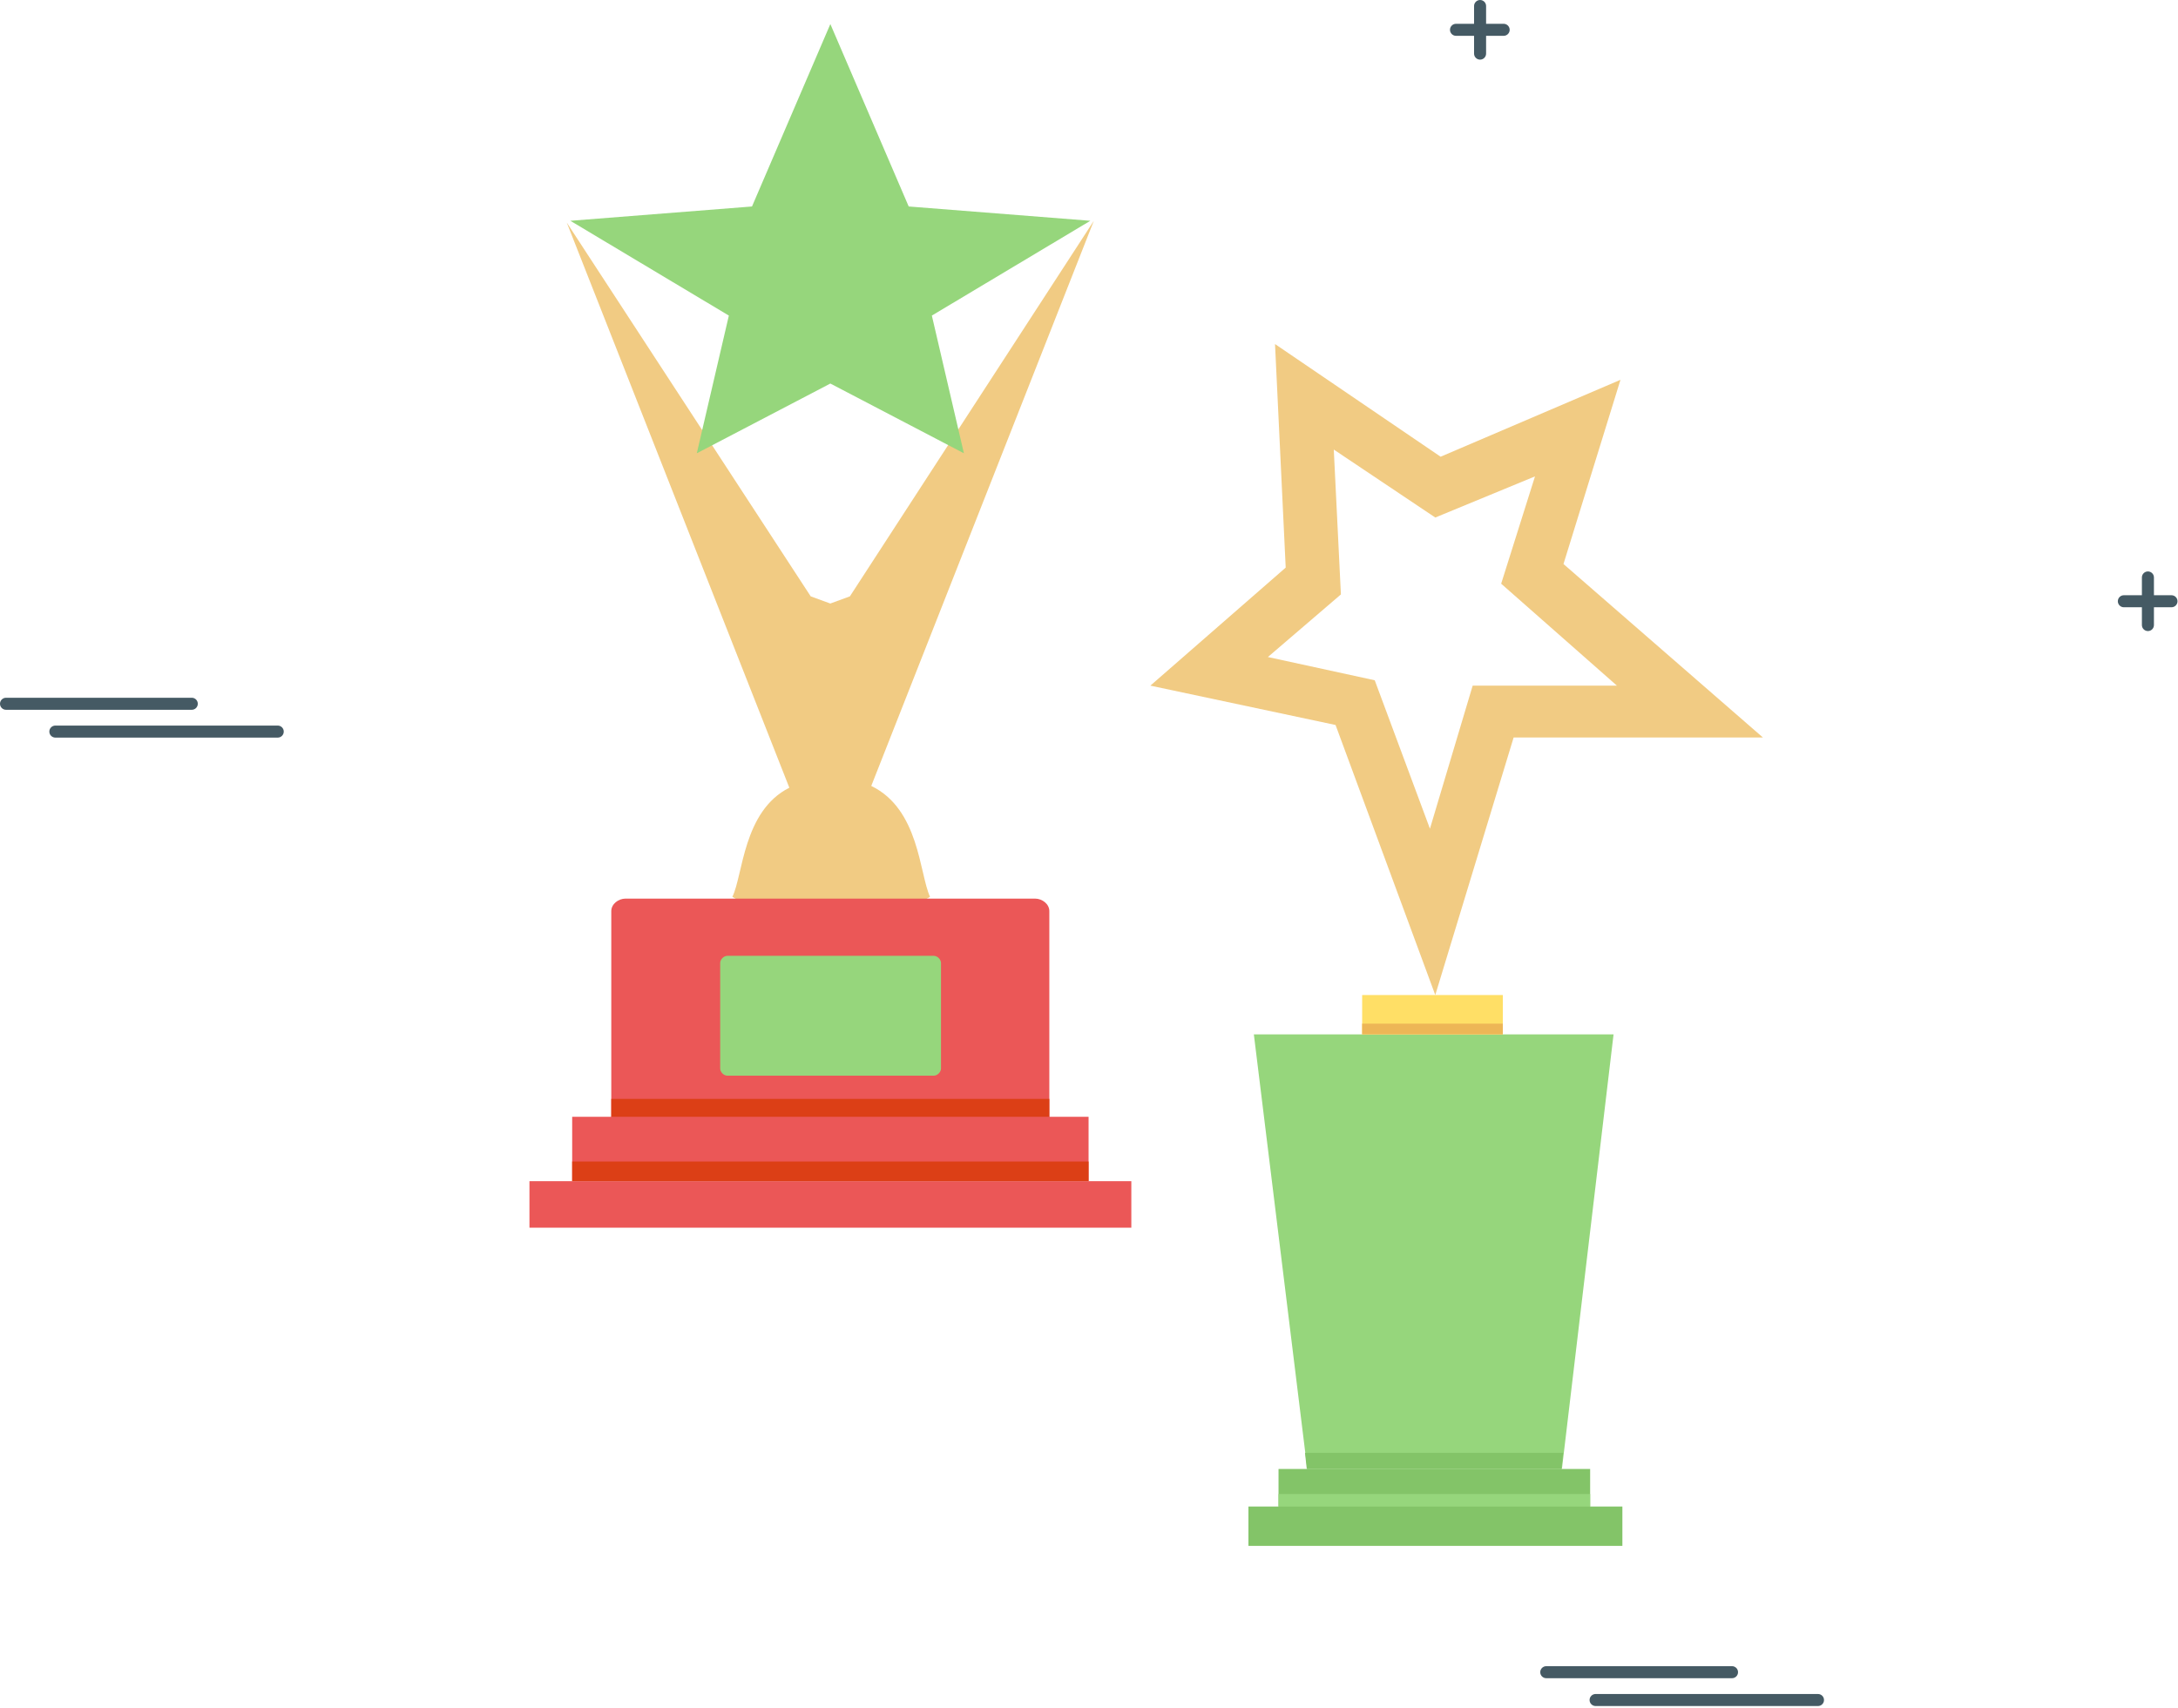 <svg width="362" height="284" viewBox="0 0 362 284" version="1.1" xmlns="http://www.w3.org/2000/svg" xmlns:xlink="http://www.w3.org/1999/xlink">
<title>Component</title>
<desc>Created using Figma</desc>
<g id="Canvas" transform="translate(-25718 949)">
<g id="Component">
<g id="icon">
<g id="Group">
<g id="Vector">
<use xlink:href="#path0_stroke" transform="translate(25983.2 -666.374)" fill="#455A64"/>
</g>
<g id="Vector">
<use xlink:href="#path1_stroke" transform="translate(25975 -671)" fill="#455A64"/>
</g>
</g>
<g id="Group">
<g id="Vector">
<use xlink:href="#path2_stroke" transform="translate(25727.2 -827.375)" fill="#455A64"/>
</g>
<g id="Vector">
<use xlink:href="#path3_stroke" transform="translate(25719 -832)" fill="#455A64"/>
</g>
</g>
<g id="Group">
<g id="Vector">
<use xlink:href="#path4_stroke" transform="translate(25964 -948)" fill="#455A64"/>
</g>
<g id="Vector">
<use xlink:href="#path5_stroke" transform="translate(25960 -944.044)" fill="#455A64"/>
</g>
</g>
<g id="Group">
<g id="Vector">
<use xlink:href="#path6_stroke" transform="translate(26075 -853)" fill="#455A64"/>
</g>
<g id="Vector">
<use xlink:href="#path7_stroke" transform="translate(26071 -849.043)" fill="#455A64"/>
</g>
</g>
</g>
<g id="Group">
<g id="Group 2">
<g id="Vector">
<use xlink:href="#path8_fill" transform="translate(25812.2 -912.294)" fill="#F1CB83"/>
</g>
<g id="Vector">
<use xlink:href="#path9_fill" transform="translate(25812.8 -945)" fill="#96D67C"/>
</g>
<g id="Vector">
<use xlink:href="#path10_fill" transform="translate(25819.6 -799.607)" fill="#EB5757"/>
</g>
<g id="Vector">
<use xlink:href="#path11_fill" transform="translate(25819.6 -766.307)" fill="#DC3F16"/>
</g>
<g id="Vector">
<use xlink:href="#path12_fill" transform="translate(25837.7 -790.093)" fill="#96D67C"/>
</g>
<g id="Vector">
<use xlink:href="#path13_fill" transform="translate(25813.1 -763.334)" fill="#EB5757"/>
</g>
<g id="Vector">
<use xlink:href="#path14_fill" transform="translate(25806 -752.63)" fill="#EB5757"/>
</g>
<g id="Vector">
<use xlink:href="#path15_fill" transform="translate(25813.1 -755.901)" fill="#DC3F16"/>
</g>
</g>
<g id="Group">
<g id="Vector">
<use xlink:href="#path16_fill" transform="translate(25926.4 -777.035)" fill="#96D67C"/>
</g>
<g id="Vector">
<use xlink:href="#path17_fill" transform="translate(25934.9 -707.461)" fill="#83C468"/>
</g>
<g id="Vector">
<use xlink:href="#path18_fill" transform="translate(25930.5 -704.785)" fill="#83C468"/>
</g>
<g id="Vector">
<use xlink:href="#path19_fill" transform="translate(25925.5 -698.541)" fill="#83C468"/>
</g>
<g id="Vector">
<use xlink:href="#path20_fill" transform="translate(25944.4 -783.576)" fill="#FFDF66"/>
</g>
<g id="Vector">
<use xlink:href="#path21_fill" transform="translate(25909.2 -891.803)" fill="#F1CB83"/>
</g>
<g id="Vector">
<use xlink:href="#path22_fill" transform="translate(25930.5 -700.622)" fill="#96D67C"/>
</g>
<g id="Vector">
<use xlink:href="#path23_fill" transform="translate(25944.4 -778.819)" fill="#EDB656"/>
</g>
</g>
</g>
</g>
</g>
<defs>
<path id="path0_stroke" d="M -6.09229e-06 -1C -0.552 -1 -1 -0.552 -1 -6.5918e-06C -1 0.552 -0.552 1 -6.09229e-06 1L -6.09229e-06 -1ZM 36.963 1C 37.515 1 37.963 0.552 37.963 -6.5918e-06C 37.963 -0.552 37.515 -1 36.963 -1L 36.963 1ZM -6.09229e-06 1L 36.963 1L 36.963 -1L -6.09229e-06 -1L -6.09229e-06 1Z"/>
<path id="path1_stroke" d="M 1.13443e-05 -1C -0.552 -1 -1 -0.552 -1 -1.14746e-05C -1 0.552 -0.552 1 1.13443e-05 1L 1.13443e-05 -1ZM 30.874 1C 31.426 1 31.874 0.552 31.874 -1.14746e-05C 31.874 -0.552 31.426 -1 30.874 -1L 30.874 1ZM 1.13443e-05 1L 30.874 1L 30.874 -1L 1.13443e-05 -1L 1.13443e-05 1Z"/>
<path id="path2_stroke" d="M 1.23421e-06 -1C -0.552 -1 -1 -0.552 -1 -3.41797e-06C -1 0.552 -0.552 1 1.23421e-06 1L 1.23421e-06 -1ZM 36.963 1C 37.515 1 37.963 0.552 37.963 -3.41797e-06C 37.963 -0.552 37.515 -1 36.963 -1L 36.963 1ZM 1.23421e-06 1L 36.963 1L 36.963 -1L 1.23421e-06 -1L 1.23421e-06 1Z"/>
<path id="path3_stroke" d="M -1.02413e-06 -1C -0.552 -1 -1 -0.552 -1 -1.2207e-06C -1 0.552 -0.552 1 -1.02413e-06 1L -1.02413e-06 -1ZM 30.875 1C 31.427 1 31.875 0.552 31.875 -1.2207e-06C 31.875 -0.552 31.427 -1 30.875 -1L 30.875 1ZM -1.02413e-06 1L 30.875 1L 30.875 -1L -1.02413e-06 -1L -1.02413e-06 1Z"/>
<path id="path4_stroke" d="M 1 5.24843e-06C 1 -0.552 0.552 -1 -6.5918e-06 -1C -0.552 -1 -1 -0.552 -1 5.24843e-06L 1 5.24843e-06ZM -1 7.914C -1 8.466 -0.552 8.914 -6.5918e-06 8.914C 0.552 8.914 1 8.466 1 7.914L -1 7.914ZM -1 5.24843e-06L -1 7.914L 1 7.914L 1 5.24843e-06L -1 5.24843e-06Z"/>
<path id="path5_stroke" d="M 3.15118e-06 -1C -0.552 -1 -1 -0.552 -1 4.02832e-06C -1 0.552 -0.552 1 3.15118e-06 1L 3.15118e-06 -1ZM 7.919 1C 8.471 1 8.919 0.552 8.919 4.02832e-06C 8.919 -0.552 8.471 -1 7.919 -1L 7.919 1ZM 3.15118e-06 1L 7.919 1L 7.919 -1L 3.15118e-06 -1L 3.15118e-06 1Z"/>
<path id="path6_stroke" d="M 1 -6.08818e-06C 1 -0.552 0.552 -1 5.61523e-06 -1C -0.552 -1 -1 -0.552 -1 -6.08818e-06L 1 -6.08818e-06ZM -1 7.914C -1 8.466 -0.552 8.914 5.61523e-06 8.914C 0.552 8.914 1 8.466 1 7.914L -1 7.914ZM -1 -6.08818e-06L -1 7.914L 1 7.914L 1 -6.08818e-06L -1 -6.08818e-06Z"/>
<path id="path7_stroke" d="M -6.51245e-06 -1C -0.552 -1 -1 -0.552 -1 -2.0752e-06C -1 0.552 -0.552 1 -6.51245e-06 1L -6.51245e-06 -1ZM 7.918 1C 8.47 1 8.918 0.552 8.918 -2.0752e-06C 8.918 -0.552 8.47 -1 7.918 -1L 7.918 1ZM -6.51245e-06 1L 7.918 1L 7.918 -1L -6.51245e-06 -1L -6.51245e-06 1Z"/>
<path id="path8_fill" fill-rule="evenodd" d="M 50.61 93.955L 87.605 0L 47.058 62.438L 43.803 63.628L 40.547 62.438L 0 0.297L 36.995 94.252C 29.3 98.118 29.3 108.821 27.524 112.389C 33.444 116.255 54.457 116.255 60.376 112.389C 58.601 108.524 58.601 97.82 50.61 93.955Z"/>
<path id="path9_fill" fill-rule="evenodd" d="M 43.211 0L 56.233 30.327L 86.421 32.706L 60.08 48.464L 65.408 71.358L 43.211 59.763L 21.013 71.358L 26.341 48.464L -1.41126e-07 32.706L 30.188 30.327L 43.211 0Z"/>
<path id="path10_fill" fill-rule="evenodd" d="M 2.368 4.53684e-06L 70.439 4.53684e-06C 71.623 4.53684e-06 72.807 0.892 72.807 2.081L 72.807 36.571C 72.807 37.76 71.623 38.652 70.439 38.652L 2.368 38.652C 1.184 38.652 -2.82252e-07 37.76 -2.82252e-07 36.571L -2.82252e-07 2.081C -2.82252e-07 0.892 1.184 4.53684e-06 2.368 4.53684e-06Z"/>
<path id="path11_fill" fill-rule="evenodd" d="M 72.807 -4.53684e-06L 72.807 3.568C 72.807 4.757 71.623 5.649 70.439 5.649L 2.368 5.649C 1.184 5.649 -2.82252e-07 4.757 -2.82252e-07 3.568L -2.82252e-07 -4.53684e-06L 72.807 -4.53684e-06Z"/>
<path id="path12_fill" fill-rule="evenodd" d="M 1.184 -4.53684e-06L 35.516 -4.53684e-06C 36.108 -4.53684e-06 36.699 0.595 36.699 1.189L 36.699 18.732C 36.699 19.326 36.108 19.921 35.516 19.921L 1.184 19.921C 0.592 19.921 -5.64504e-07 19.326 -5.64504e-07 18.732L -5.64504e-07 1.189C -5.64504e-07 0.595 0.592 -4.53684e-06 1.184 -4.53684e-06Z"/>
<path id="path13_fill" d="M 85.829 -4.53684e-06L 0 -4.53684e-06L 0 10.704L 85.829 10.704L 85.829 -4.53684e-06Z"/>
<path id="path14_fill" d="M 100.035 -9.07368e-06L 0 -9.07368e-06L 0 7.73L 100.035 7.73L 100.035 -9.07368e-06Z"/>
<path id="path15_fill" d="M 85.829 -4.53684e-06L 0 -4.53684e-06L 0 3.271L 85.829 3.271L 85.829 -4.53684e-06Z"/>
<path id="path16_fill" fill-rule="evenodd" d="M -2.25802e-06 4.53684e-06L 59.785 4.53684e-06L 51.202 72.25L 8.879 72.25L -2.25802e-06 4.53684e-06Z"/>
<path id="path17_fill" fill-rule="evenodd" d="M 42.915 9.07368e-06L 42.619 2.676L 0.296 2.676L 2.25802e-06 9.07368e-06L 42.915 9.07368e-06Z"/>
<path id="path18_fill" d="M 51.794 -9.07368e-06L 2.25802e-06 -9.07368e-06L 2.25802e-06 6.541L 51.794 6.541L 51.794 -9.07368e-06Z"/>
<path id="path19_fill" d="M 62.152 9.07368e-06L 0 9.07368e-06L 0 6.541L 62.152 6.541L 62.152 9.07368e-06Z"/>
<path id="path20_fill" d="M 23.381 2.26842e-06L 4.51603e-06 2.26842e-06L 4.51603e-06 6.541L 23.381 6.541L 23.381 2.26842e-06Z"/>
<path id="path21_fill" fill-rule="evenodd" d="M 20.717 -2.26842e-06L 48.242 18.732L 78.134 5.947L 68.663 36.571L 101.811 65.412L 60.376 65.412L 47.354 108.227L 30.78 63.331L 2.10294e-14 56.789L 22.493 37.166L 20.717 -2.26842e-06ZM 30.484 17.542L 31.668 41.626L 19.534 52.032L 37.291 55.897L 46.466 80.575L 53.569 56.789L 77.542 56.789L 58.305 39.842L 63.928 22.002L 47.354 28.841L 30.484 17.542Z"/>
<path id="path22_fill" d="M 51.794 -4.53684e-06L 2.25802e-06 -4.53684e-06L 2.25802e-06 2.081L 51.794 2.081L 51.794 -4.53684e-06Z"/>
<path id="path23_fill" d="M 23.381 9.07368e-06L 4.51603e-06 9.07368e-06L 4.51603e-06 1.784L 23.381 1.784L 23.381 9.07368e-06Z"/>
</defs>
</svg>
